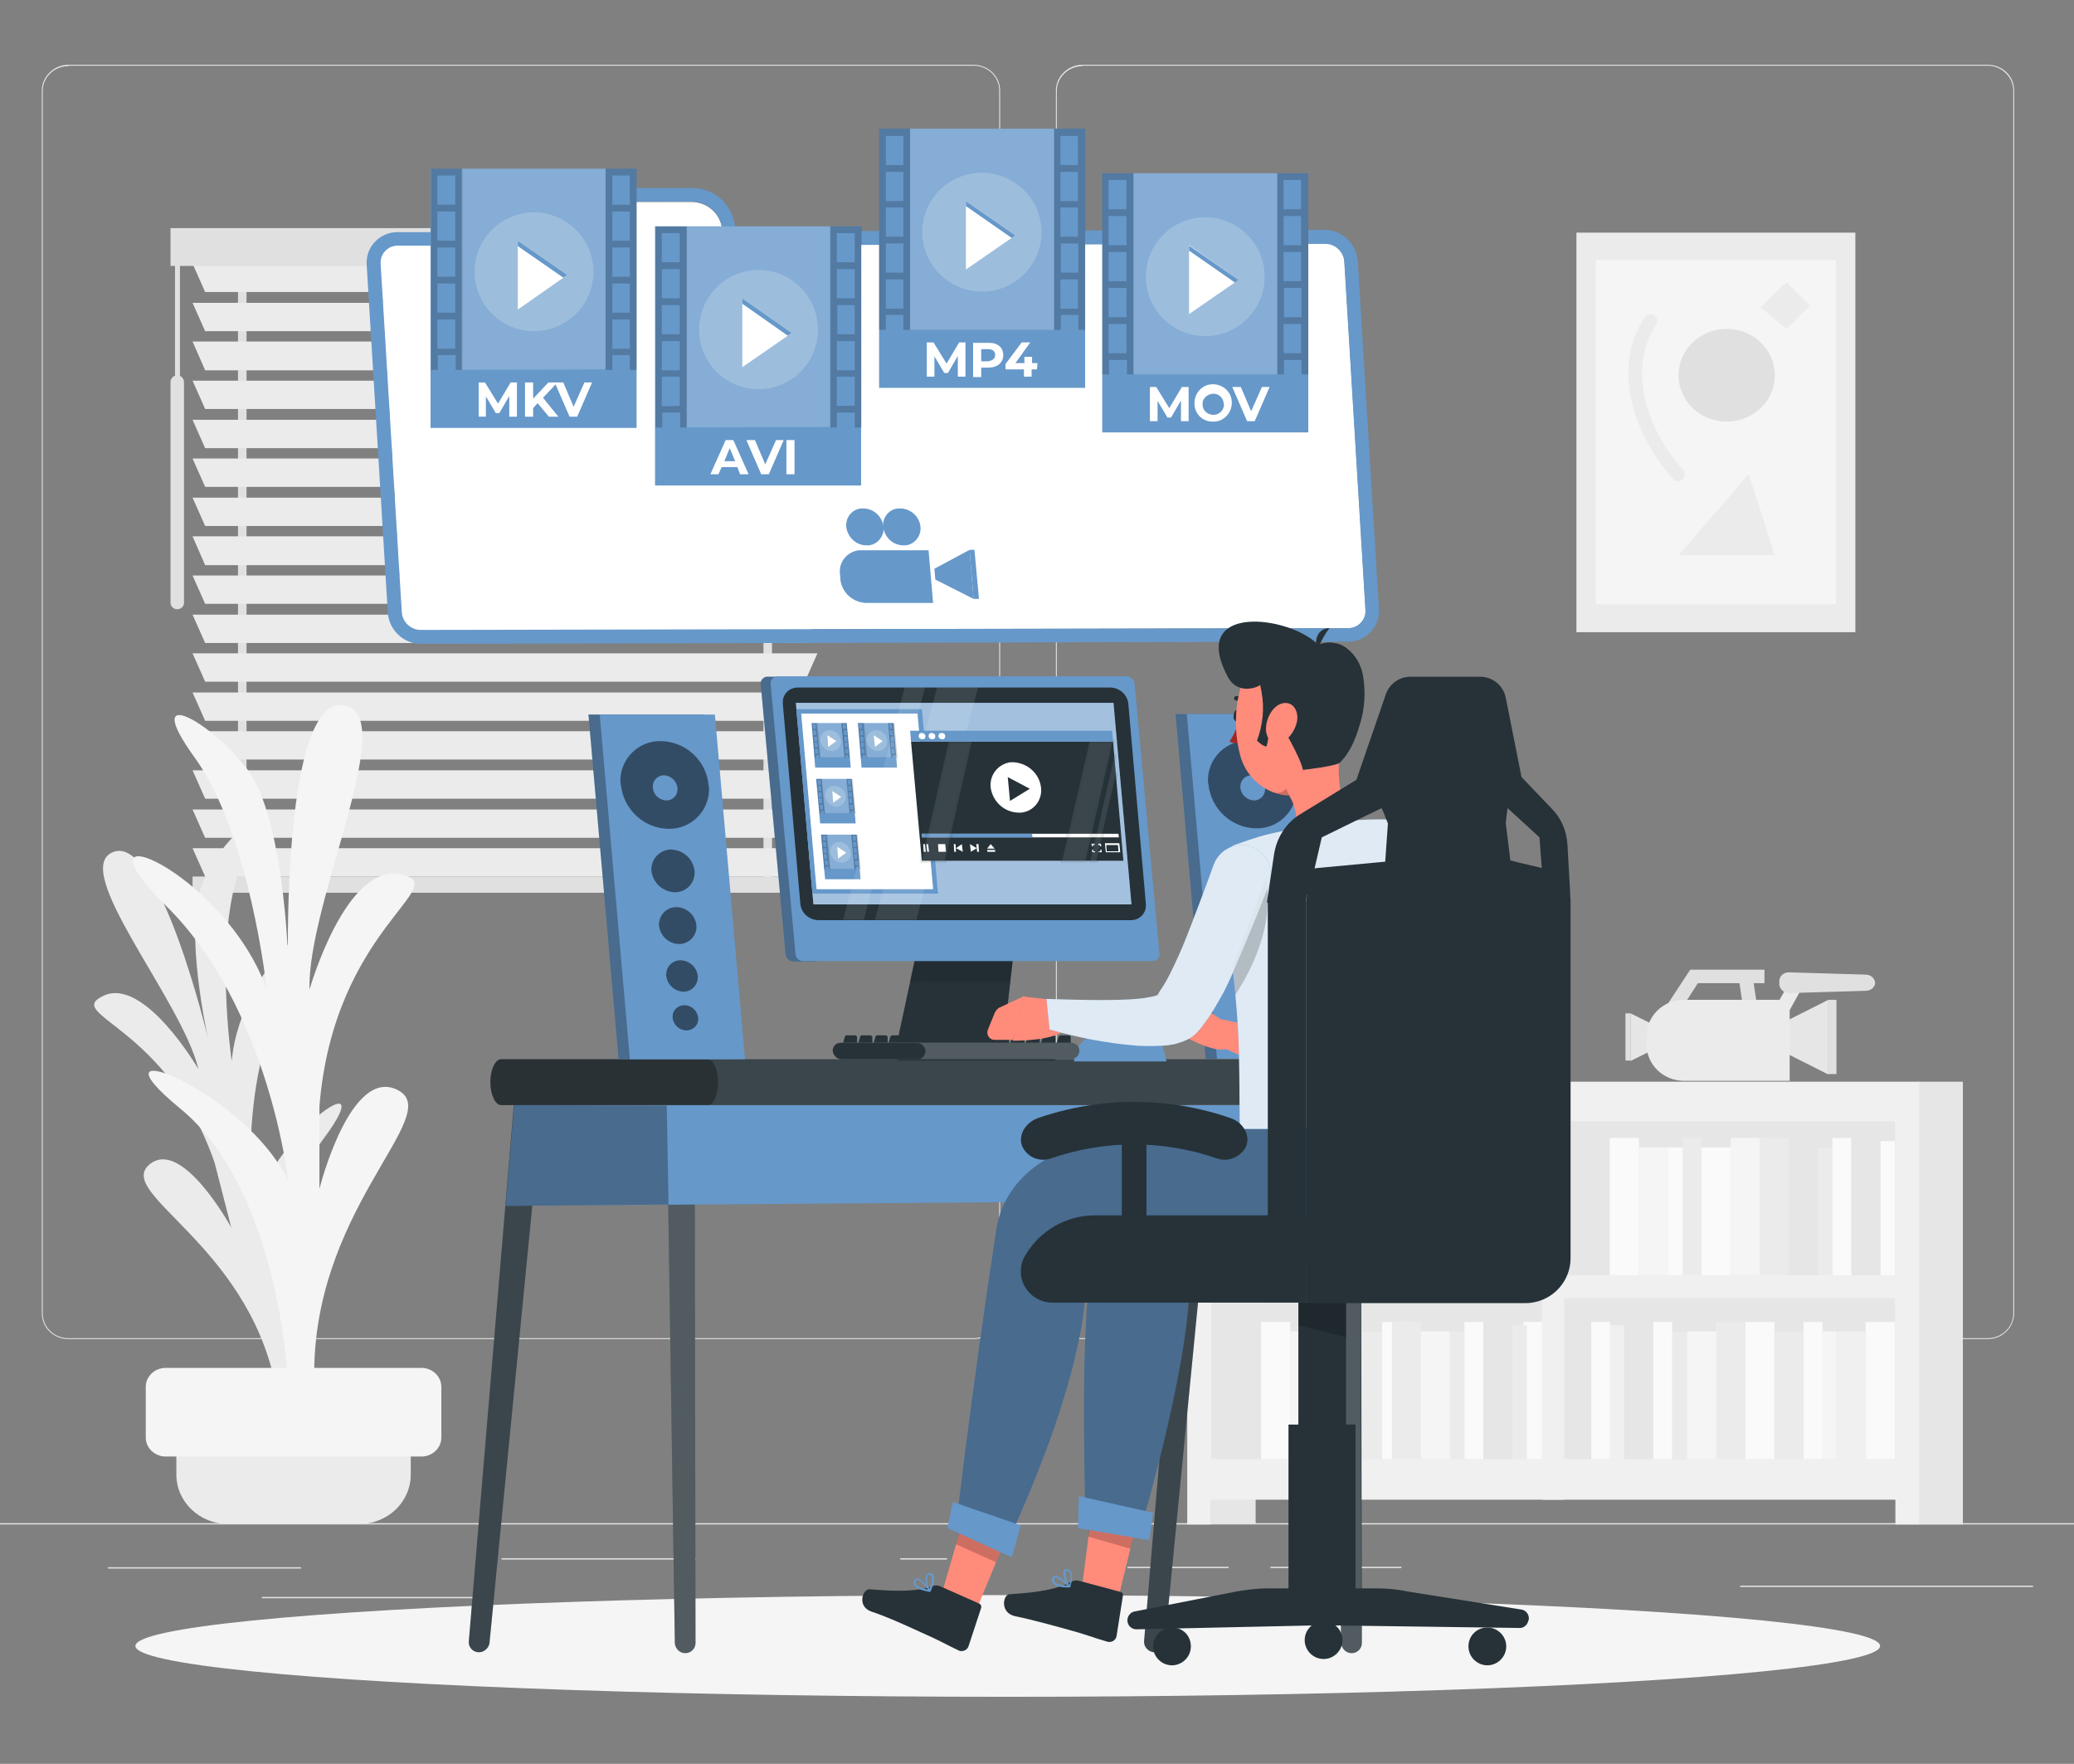 <?xml version="1.0" encoding="utf-8"?>
<!-- Generator: Adobe Illustrator 24.1.3, SVG Export Plug-In . SVG Version: 6.00 Build 0)  -->
<svg version="1.1" id="Слой_1" xmlns="http://www.w3.org/2000/svg" xmlns:xlink="http://www.w3.org/1999/xlink" x="0px" y="0px"
	 viewBox="0 0 461 392" style="enable-background:new 0 0 461 392;" xml:space="preserve">
<rect x="0" y="0" width="461" height="392" fill="#808080" stroke="none"/>
<style type="text/css">
	.st0{fill:#E0E0E0;}
	.st1{fill:#F5F5F5;}
	.st2{fill:#E6E6E6;}
	.st3{fill:#EBEBEB;}
	.st4{fill:#FAFAFA;}
	.st5{fill:#F0F0F0;}
	.st6{fill:#263238;}
	.st7{opacity:0.1;fill:#FFFFFF;enable-background:new    ;}
	.st8{opacity:0.2;fill:#FFFFFF;enable-background:new    ;}
	.st9{fill:#6698CA;}
	.st10{opacity:0.3;enable-background:new    ;}
	.st11{opacity:0.1;enable-background:new    ;}
	.st12{opacity:0.4;fill:#FFFFFF;enable-background:new    ;}
	.st13{fill:#FFFFFF;}
	.st14{opacity:0.2;}
	.st15{opacity:0.1;fill:#FFFFFF;stroke:#263238;stroke-linecap:round;stroke-linejoin:round;enable-background:new    ;}
	.st16{opacity:0.5;enable-background:new    ;}
	.st17{fill:#A02724;}
	.st18{fill:#FF8B7B;}
	.st19{fill:none;stroke:#263238;stroke-linecap:round;stroke-linejoin:round;}
	.st20{opacity:0.2;enable-background:new    ;}
	.st21{opacity:0.3;}
	.st22{opacity:0.8;fill:#FFFFFF;enable-background:new    ;}
	.st23{opacity:0.4;fill:#263238;enable-background:new    ;}
</style>
<rect x="24" y="348.3" class="st0" width="42.9" height="0.3"/>
<rect x="111.5" y="346.3" class="st0" width="43.1" height="0.3"/>
<rect x="200.1" y="346.3" class="st0" width="10.4" height="0.3"/>
<rect x="58.2" y="354.9" class="st0" width="48.2" height="0.3"/>
<rect x="250.6" y="348.2" class="st0" width="22.5" height="0.3"/>
<rect x="282.4" y="348.2" class="st0" width="29.1" height="0.3"/>
<rect x="386.8" y="352.4" class="st0" width="65.1" height="0.3"/>
<rect y="338.5" class="st0" width="461" height="0.3"/>
<g id="freepik--Shadows--inject-2">
	<g id="freepik--Shadow--inject-214--inject-2">
		<ellipse id="freepik--path--inject-214--inject-2" class="st1" cx="224" cy="365.8" rx="193.9" ry="11.3"/>
	</g>
</g>
<g>
	<path class="st2" d="M216.4,297.6H15.2c-3.3,0-5.9-2.6-5.9-5.7V20.1c0-3.1,2.7-5.7,5.9-5.7h201.2c3.3,0,5.9,2.6,5.9,5.7l0,0v271.7
		C222.4,295,219.7,297.6,216.4,297.6z M15.2,14.7c-3.1,0-5.7,2.4-5.7,5.5v271.7c0,3,2.5,5.5,5.7,5.5h201.2c3.1,0,5.7-2.5,5.7-5.5
		V20.1c0-3-2.5-5.5-5.7-5.5H15.2z"/>
	<path class="st2" d="M441.8,297.6H240.6c-3.3,0-5.9-2.6-5.9-5.7V20.1c0-3.1,2.7-5.7,5.9-5.7h201.2c3.3,0,5.9,2.5,5.9,5.7v271.7
		C447.7,295,445.1,297.6,441.8,297.6z M240.6,14.7c-3.1,0-5.7,2.5-5.7,5.5v271.7c0,3,2.5,5.5,5.7,5.5h201.2c3.1,0,5.7-2.4,5.7-5.5
		V20.1c0-3-2.6-5.5-5.7-5.5H240.6z"/>
	<rect x="52.9" y="56.1" class="st0" width="1.9" height="140.5"/>
	<rect x="169.7" y="56.1" class="st0" width="1.9" height="140.5"/>
	<polygon class="st3" points="178.9,64.9 45.6,64.9 42.8,58.6 181.7,58.6 	"/>
	<polygon class="st3" points="178.9,73.6 45.6,73.6 42.8,67.3 181.7,67.3 	"/>
	<polygon class="st3" points="178.9,82.3 45.6,82.3 42.8,75.9 181.7,75.9 	"/>
	<polygon class="st3" points="178.9,90.9 45.6,90.9 42.8,84.6 181.7,84.6 	"/>
	<polygon class="st3" points="178.9,99.6 45.6,99.6 42.8,93.3 181.7,93.3 	"/>
	<polygon class="st3" points="178.9,108.2 45.6,108.2 42.8,101.9 181.7,101.9 	"/>
	<polygon class="st3" points="178.9,116.9 45.6,116.9 42.8,110.6 181.7,110.6 	"/>
	<polygon class="st3" points="178.9,125.6 45.6,125.6 42.8,119.2 181.7,119.2 	"/>
	<polygon class="st3" points="178.9,134.2 45.6,134.2 42.8,127.9 181.7,127.9 	"/>
	<polygon class="st3" points="178.9,142.9 45.6,142.9 42.8,136.6 181.7,136.6 	"/>
	<polygon class="st3" points="178.9,151.5 45.6,151.5 42.8,145.2 181.7,145.2 	"/>
	<polygon class="st3" points="178.9,160.2 45.6,160.2 42.8,153.9 181.7,153.9 	"/>
	<polygon class="st3" points="178.9,168.8 45.6,168.8 42.8,162.5 181.7,162.5 	"/>
	<polygon class="st3" points="178.9,177.5 45.6,177.5 42.8,171.2 181.7,171.2 	"/>
	<polygon class="st3" points="178.9,186.2 45.6,186.2 42.8,179.9 181.7,179.9 	"/>
	<polygon class="st3" points="178.9,194.8 45.6,194.8 42.8,188.5 181.7,188.5 	"/>
	<rect x="42.8" y="194.8" class="st0" width="139" height="3.6"/>
	<rect x="37.9" y="50.7" class="st0" width="148.6" height="8.4"/>
	<path class="st0" d="M39.4,135.4L39.4,135.4c-0.8,0-1.5-0.6-1.5-1.5V84.9c0-0.8,0.7-1.5,1.5-1.5l0,0c0.8,0,1.5,0.7,1.5,1.5v49.1
		C40.9,134.7,40.3,135.4,39.4,135.4z"/>
	<rect x="38.9" y="57.5" class="st0" width="1.1" height="29.1"/>
	<rect x="345.3" y="246.5" class="st2" width="79" height="81.7"/>
	<rect x="426.4" y="240.4" class="st2" width="9.9" height="98.4"/>
	<rect x="357.8" y="252.9" class="st4" width="6.5" height="30.5"/>
	<rect x="384.7" y="252.9" class="st1" width="6.5" height="30.5"/>
	<rect x="364.3" y="255" class="st1" width="6.5" height="28.4"/>
	<rect x="378.2" y="255" class="st4" width="6.5" height="28.4"/>
	<rect x="374" y="252.9" class="st3" width="4.2" height="30.5"/>
	<rect x="370.8" y="255" class="st4" width="3.2" height="28.4"/>
	<rect x="391.1" y="252.9" class="st3" width="6.5" height="30.5"/>
	<rect x="397.6" y="255" class="st2" width="6.5" height="28.4"/>
	<rect x="411.5" y="255" class="st2" width="6.5" height="28.4"/>
	<rect x="407.3" y="252.9" class="st4" width="4.2" height="30.5"/>
	<rect x="404.1" y="255" class="st3" width="3.2" height="28.4"/>
	<rect x="418" y="253.6" class="st4" width="3.2" height="29.8"/>
	<rect x="414.7" y="293.8" class="st4" width="6.5" height="30.5"/>
	<rect x="387.9" y="293.8" class="st4" width="6.5" height="30.5"/>
	<rect x="408.3" y="295.9" class="st5" width="6.5" height="28.4"/>
	<rect x="394.4" y="295.9" class="st3" width="6.5" height="28.4"/>
	<rect x="400.9" y="293.8" class="st4" width="4.2" height="30.5"/>
	<rect x="405" y="295.9" class="st1" width="3.2" height="28.4"/>
	<rect x="381.4" y="293.8" class="st3" width="6.5" height="30.5"/>
	<rect x="375" y="295.9" class="st1" width="6.5" height="28.4"/>
	<rect x="361.1" y="295.9" class="st2" width="6.5" height="28.4"/>
	<rect x="367.5" y="293.8" class="st4" width="4.2" height="30.5"/>
	<rect x="353.7" y="293.8" class="st4" width="4.2" height="30.5"/>
	<rect x="371.7" y="295.9" class="st3" width="3.2" height="28.4"/>
	<rect x="357.8" y="294.5" class="st5" width="3.2" height="29.8"/>
	<path class="st5" d="M423.9,240.4h-81.1v92.9h78.5v5.5h5.3v-98.4H423.9z M421.2,324.3h-73.5v-35.8h73.5V324.3z M421.2,283.4h-73.5
		v-34.2h73.5V283.4z"/>
	<rect x="266.1" y="246.5" class="st2" width="79" height="81.7"/>
	<rect x="269.2" y="332.2" class="st2" width="9.9" height="6.5"/>
	<rect x="336" y="252.9" class="st4" width="6.5" height="30.5"/>
	<rect x="309.2" y="252.9" class="st1" width="6.5" height="30.5"/>
	<rect x="329.5" y="255" class="st1" width="6.5" height="28.4"/>
	<rect x="315.6" y="255" class="st4" width="6.5" height="28.4"/>
	<rect x="322.1" y="252.9" class="st3" width="4.2" height="30.5"/>
	<rect x="326.3" y="255" class="st4" width="3.2" height="28.4"/>
	<rect x="307" y="252.9" class="st3" width="6.5" height="30.5"/>
	<rect x="300.5" y="255" class="st2" width="6.5" height="28.4"/>
	<rect x="286.6" y="255" class="st2" width="6.5" height="28.4"/>
	<rect x="293.1" y="252.9" class="st4" width="4.2" height="30.5"/>
	<rect x="297.2" y="255" class="st3" width="3.2" height="28.4"/>
	<rect x="283.4" y="253.6" class="st1" width="3.2" height="29.8"/>
	<rect x="280.3" y="293.8" class="st4" width="6.5" height="30.5"/>
	<rect x="307.2" y="293.8" class="st4" width="6.5" height="30.5"/>
	<rect x="286.8" y="295.9" class="st1" width="6.5" height="28.4"/>
	<rect x="300.7" y="295.9" class="st3" width="6.5" height="28.4"/>
	<rect x="296.5" y="293.8" class="st4" width="4.2" height="30.5"/>
	<rect x="293.3" y="295.9" class="st1" width="3.2" height="28.4"/>
	<rect x="309.4" y="293.8" class="st3" width="6.5" height="30.5"/>
	<rect x="315.8" y="295.9" class="st1" width="6.5" height="28.4"/>
	<rect x="329.7" y="295.9" class="st2" width="6.5" height="28.4"/>
	<rect x="325.5" y="293.8" class="st4" width="4.2" height="30.5"/>
	<rect x="338.6" y="293.8" class="st4" width="4.2" height="30.5"/>
	<rect x="322.3" y="295.9" class="st3" width="3.2" height="28.4"/>
	<rect x="336.2" y="294.5" class="st3" width="3.2" height="29.8"/>
	<path class="st5" d="M263.9,240.4v98.4h5.3v-5.5h78.4v-92.9H263.9z M269.2,288.5h73.5v35.8h-73.5L269.2,288.5z M269.2,249.3h73.5
		v34.2h-73.5L269.2,249.3z"/>
	<path class="st3" d="M65.6,306.2c0,0-7.6-34.4,6.3-53.1s-12.5-0.2-15.5,17.2c0,0-4.5-31.2,8.9-53.2s-11.7-4-13.8,18.7
		c0,0-4.1-27.9,2.1-43.5s-4.6-5.6-8.7,4.2s1.3,34.1,1.3,34.1s-10.7-44.9-20.9-41.3s15.2,33,18.8,48.3c0,0-12-20.6-21.1-16.3
		c-9.1,4.3,14.1,6.4,24.7,37.1l3.7,14.4c0,0-11.1-20.3-18.3-13.9c-7.2,6.4,21.4,17.5,28,48.3L65.6,306.2z"/>
	<path class="st3" d="M39.2,316.7h52.1l0,0v11c0,6.1-5.1,11-11.5,11H50.7c-6.3,0-11.5-4.9-11.5-11V316.7L39.2,316.7z"/>
	<path class="st1" d="M36.8,304h56.9c2.4,0,4.4,1.9,4.4,4.2v11.3c0,2.3-2,4.2-4.4,4.2H36.8c-2.4,0-4.4-1.9-4.4-4.2v-11.3
		C32.4,305.9,34.4,304,36.8,304z"/>
	<path class="st1" d="M64.1,308.2c0,0-1.6-43.4-24-61.8s14.9-3.8,24,16.2c0,0-4.3-38.7-27.1-61.2s12.8-8,22.3,18.5
		c0,0-3.7-34.5-16-51.5s3.7-8,11.7,2.6c8,10.6,9,41.2,9,41.2s-1-56.9,12.2-55.5s-8,43.9-7.4,63.2c0,0,8-28.1,20.2-25.6
		S74.2,206,71,245.9v18.3c0,0,6.9-27.5,17.5-21.9s-20.2,27-18.6,65.9H64.1z"/>
	<rect x="350.4" y="51.7" class="st3" width="62" height="88.8"/>
	<rect x="354.7" y="57.8" class="st1" width="53.4" height="76.5"/>
	<ellipse class="st0" cx="383.8" cy="83.4" rx="10.7" ry="10.3"/>
	<polygon class="st3" points="373.1,123.4 388.7,105.4 394.5,123.4 	"/>
	<path class="st3" d="M365.5,70.6c-7.5,11.7-2.1,26.3,6.4,35.9c1.3,1.5,3.5-0.7,2.2-2.1c-7.6-8.5-12.7-21.7-6-32.3
		C369.2,70.4,366.6,68.9,365.5,70.6z"/>
	<polygon class="st3" points="397.1,62.7 391.3,68.3 397.1,73.1 402.3,67.9 	"/>
	<polygon class="st0" points="396.3,226 368.8,226 375.7,215.5 392.2,215.5 392.2,218.5 377.4,218.5 374.5,223 396.3,223 	"/>
	<polygon class="st0" points="386.4,216.9 389.5,216.5 390.4,222.5 387.3,222.9 	"/>
	<polygon class="st3" points="394.6,223.9 398.2,217.5 400.9,218.9 397.3,225.4 	"/>
	<path class="st0" d="M414.7,220.2l-16.9,0.5c-1.1,0.1-2.1-0.7-2.3-1.8v-1c0.1-1.1,1.1-1.9,2.3-1.8l16.9,0.5c1.1,0,2,0.8,2.1,1.8
		l0,0C416.8,219.4,415.8,220.2,414.7,220.2z"/>
	<polygon class="st2" points="362.4,235.8 370.7,231.7 370.7,229.3 362.4,225.2 	"/>
	<rect x="361.3" y="225.2" class="st0" width="1.1" height="10.5"/>
	<polygon class="st2" points="406.4,238.8 393.5,232.3 393.5,228.7 406.4,222.2 	"/>
	<rect x="406.4" y="222.2" class="st0" width="1.8" height="16.5"/>
	<path class="st3" d="M397.8,240.2h-23.5c-4.6,0-8.3-3.6-8.3-8v-2c0-4.4,3.7-8,8.3-8h23.5L397.8,240.2z"/>
	<g id="freepik--Desk--inject-2">
		<path class="st6" d="M270.5,246.4h-6.2l-10,118.3c-0.1,1.2,0.8,2.3,2.1,2.5c0.1,0,0.1,0,0.2,0l0,0c1.1,0,2.1-0.9,2.3-2
			L270.5,246.4z"/>
		<path class="st7" d="M270.5,246.4h-6.2l-10,118.3c-0.1,1.2,0.8,2.3,2.1,2.5c0.1,0,0.1,0,0.2,0l0,0c1.1,0,2.1-0.9,2.3-2
			L270.5,246.4z"/>
		<path class="st6" d="M120.5,245.6h-6.3l-10,119.2c-0.1,1.2,0.8,2.3,2.1,2.4c0.1,0,0.1,0,0.2,0l0,0c1.1,0,2.1-0.9,2.3-2
			L120.5,245.6z"/>
		<path class="st7" d="M120.5,245.6h-6.3l-10,119.2c-0.1,1.2,0.8,2.3,2.1,2.4c0.1,0,0.1,0,0.2,0l0,0c1.1,0,2.1-0.9,2.3-2
			L120.5,245.6z"/>
		<path class="st6" d="M148.2,245.6h6.2l0.2,119.5c0,1.3-1,2.3-2.3,2.3l0,0c-1.2,0-2.2-1-2.3-2.2L148.2,245.6z"/>
		<path class="st8" d="M148.2,245.6h6.2l0.2,119.5c0,1.3-1,2.3-2.3,2.3l0,0c-1.2,0-2.2-1-2.3-2.2L148.2,245.6z"/>
		<path class="st6" d="M296.2,245.6h6.3l0.2,119.5c0,1.3-1,2.3-2.3,2.3l0,0c-1.2,0-2.2-1-2.3-2.2L296.2,245.6z"/>
		<path class="st8" d="M302.4,245.6l0.2,119.5c0,1.3-1,2.3-2.3,2.3l0,0c-1.2,0-2.2-1-2.3-2.2l-1.9-119.6H302.4z"/>
		<polygon class="st9" points="112.4,268 302.3,266.6 302.3,245.6 114.3,245.6 		"/>
		<polygon class="st10" points="148.2,245.7 148.6,267.7 112.4,268 114.3,245.6 		"/>
		<path class="st6" d="M309.6,240.5L309.6,240.5c0-2.8-1.1-5.1-2.4-5.1H111.4c-1.3,0-2.4,2.3-2.4,5.1l0,0c0,2.8,1.1,5.1,2.4,5.1
			h195.8C308.6,245.7,309.6,243.4,309.6,240.5z"/>
		<path class="st7" d="M309.6,240.5L309.6,240.5c0-2.8-1.1-5.1-2.4-5.1H111.4c-1.3,0-2.4,2.3-2.4,5.1l0,0c0,2.8,1.1,5.1,2.4,5.1
			h195.8C308.6,245.7,309.6,243.4,309.6,240.5z"/>
		<path class="st10" d="M159.6,240.5L159.6,240.5c0-2.8-1-5.1-2.4-5.1h-45.8c-1.3,0-2.4,2.3-2.4,5.1l0,0c0,2.8,1.1,5.1,2.4,5.1h45.8
			C158.6,245.7,159.6,243.4,159.6,240.5z"/>
	</g>
	<g id="freepik--Device--inject-2">
		<path class="st9" d="M259.3,235.9h-20.6l0.5-2.2c2.2-5.9,13.4-5.9,13.4-5.9c2.8,0.2,5.5,2.8,6.3,6.4L259.3,235.9z"/>
		<path class="st6" d="M202.2,232.6h20.7l2.5-21.6h-18.8L202.2,232.6z"/>
		<path class="st6" d="M198.6,235.4h1v0.3h35v-3h-32.3l4.4-21.6h18.8l1-9.2c-0.1-1.3-1.1-2.2-2.3-2.2h-16c-1.3,0-2.3,1-2.4,2.2
			L198.6,235.4z"/>
		<polygon class="st6" points="202.2,232.6 222.9,232.6 225.1,212.7 225.3,211 206.6,211 		"/>
		<polygon class="st11" points="224.5,218.2 225.3,211 203.7,211 202.2,218.2 		"/>
		<path class="st6" d="M235,233.3h2.5c0.2,0,0.4-0.2,0.5-0.4c0,0,0,0,0,0v-2.4c0-0.2-0.2-0.4-0.4-0.4c0,0,0,0,0,0h-1.8
			c-0.2,0-0.4,0.1-0.5,0.3l-0.7,2.4c-0.1,0.2,0.1,0.5,0.3,0.5C234.9,233.3,235,233.3,235,233.3z"/>
		<path class="st6" d="M231.6,233.3h2.5c0.2,0,0.4-0.2,0.5-0.4v-2.4c0-0.2-0.2-0.4-0.5-0.4h-1.8c-0.2,0-0.4,0.1-0.5,0.3l-0.7,2.4
			c-0.1,0.2,0.1,0.5,0.3,0.5C231.5,233.3,231.6,233.3,231.6,233.3z"/>
		<path class="st6" d="M228.2,233.3h2.4c0.2,0,0.5-0.2,0.5-0.4v-2.4c0-0.2-0.2-0.4-0.5-0.4c0,0,0,0,0,0h-1.8c-0.2,0-0.4,0.1-0.4,0.3
			l-0.7,2.4c-0.1,0.2,0.1,0.5,0.3,0.5C228.1,233.3,228.2,233.3,228.2,233.3z"/>
		<path class="st6" d="M224.8,233.3h2.4c0.2,0,0.5-0.2,0.5-0.4v-2.4c0-0.2-0.2-0.4-0.5-0.4c0,0,0,0,0,0h-1.8c-0.2,0-0.4,0.1-0.4,0.3
			l-0.7,2.4c-0.1,0.2,0.1,0.5,0.3,0.5C224.8,233.3,224.8,233.3,224.8,233.3z"/>
		<path class="st6" d="M221.4,233.3h2.4c0.2,0,0.5-0.2,0.5-0.4v-2.4c0-0.2-0.2-0.4-0.5-0.4c0,0,0,0,0,0h-1.8c-0.2,0-0.4,0.1-0.4,0.3
			l-0.7,2.4c-0.1,0.2,0.1,0.5,0.3,0.5C221.3,233.3,221.4,233.3,221.4,233.3z"/>
		<path class="st6" d="M218.1,233.3h2.4c0.2,0,0.5-0.2,0.5-0.4v-2.4c0-0.2-0.2-0.4-0.5-0.4c0,0,0,0,0,0h-1.8c-0.2,0-0.4,0.1-0.4,0.3
			l-0.7,2.4c-0.1,0.2,0.1,0.5,0.3,0.5C218,233.3,218,233.3,218.1,233.3z"/>
		<path class="st6" d="M214.7,233.3h2.4c0.2,0,0.5-0.2,0.5-0.4v-2.4c0-0.2-0.2-0.4-0.5-0.4c0,0,0,0,0,0h-1.8c-0.2,0-0.4,0.1-0.4,0.3
			l-0.7,2.4c-0.1,0.2,0.1,0.5,0.3,0.5C214.6,233.3,214.6,233.3,214.7,233.3z"/>
		<path class="st6" d="M211.3,233.3h2.4c0.2,0,0.5-0.2,0.5-0.4v-2.4c0-0.2-0.2-0.4-0.5-0.4c0,0,0,0,0,0H212c-0.2,0-0.4,0.1-0.4,0.3
			l-0.7,2.4C210.8,233,211,233.2,211.3,233.3C211.2,233.3,211.3,233.3,211.3,233.3z"/>
		<path class="st6" d="M207.9,233.3h2.4c0.2,0,0.5-0.2,0.5-0.4v-2.4c0-0.2-0.2-0.4-0.5-0.4c0,0,0,0,0,0h-1.8c-0.2,0-0.4,0.1-0.4,0.3
			l-0.7,2.4c-0.1,0.2,0.1,0.5,0.3,0.5C207.8,233.3,207.8,233.3,207.9,233.3z"/>
		<path class="st6" d="M204.5,233.3h2.5c0.2,0,0.5-0.2,0.5-0.4v-2.4c0-0.2-0.2-0.4-0.5-0.4c0,0,0,0,0,0h-1.8c-0.2,0-0.4,0.1-0.5,0.3
			l-0.8,2.4c-0.1,0.2,0.1,0.5,0.3,0.5C204.4,233.3,204.4,233.3,204.5,233.3z"/>
		<path class="st6" d="M201.1,233.3h2.5c0.2,0,0.5-0.2,0.5-0.4v-2.4c0-0.2-0.2-0.4-0.5-0.4c0,0,0,0,0,0h-1.8c-0.2,0-0.4,0.1-0.5,0.3
			l-0.7,2.4c-0.1,0.2,0.1,0.5,0.3,0.5C201,233.3,201.1,233.3,201.1,233.3z"/>
		<path class="st6" d="M197.7,233.3h2.5c0.2,0,0.5-0.2,0.5-0.4v-2.4c0-0.2-0.2-0.4-0.5-0.4c0,0,0,0,0,0h-1.8c-0.2,0-0.4,0.1-0.5,0.3
			l-0.7,2.4c-0.1,0.2,0.1,0.5,0.3,0.5C197.6,233.3,197.7,233.3,197.7,233.3z"/>
		<path class="st6" d="M194.3,233.3h2.5c0.2,0,0.4-0.2,0.5-0.4v-2.4c0-0.2-0.2-0.4-0.5-0.4H195c-0.2,0-0.4,0.1-0.4,0.3l-0.7,2.4
			c-0.1,0.2,0.1,0.5,0.3,0.5C194.2,233.3,194.3,233.3,194.3,233.3z"/>
		<path class="st6" d="M190.9,233.3h2.5c0.2,0,0.4-0.2,0.5-0.4v-2.4c0-0.2-0.2-0.4-0.5-0.4h-1.8c-0.2,0-0.4,0.1-0.4,0.3l-0.7,2.4
			c-0.1,0.2,0.1,0.5,0.3,0.5C190.8,233.3,190.9,233.3,190.9,233.3z"/>
		<path class="st6" d="M187.5,233.3h2.5c0.2,0,0.5-0.2,0.5-0.4v-2.4c0-0.2-0.2-0.4-0.5-0.4c0,0,0,0,0,0h-1.8c-0.2,0-0.4,0.1-0.4,0.3
			l-0.7,2.4c-0.1,0.2,0.1,0.5,0.3,0.5C187.5,233.3,187.5,233.3,187.5,233.3z"/>
		<path class="st6" d="M185.1,233.5c0.1,1,0.9,1.9,2,1.9h50.8c1.1,0,2-0.8,2-1.9c0-0.5-0.2-1-0.6-1.3c-0.4-0.3-0.9-0.5-1.4-0.5
			h-50.8c-0.2,0-0.4,0-0.6,0.1C185.7,231.9,185.1,232.7,185.1,233.5z"/>
		<path class="st8" d="M185.1,233.5c0.1,1,0.9,1.9,2,1.9h50.8c1.1,0,2-0.8,2-1.9c0-0.5-0.2-1-0.6-1.3c-0.4-0.3-0.9-0.5-1.4-0.5
			h-50.8c-0.2,0-0.4,0-0.6,0.1C185.7,231.9,185.1,232.7,185.1,233.5z"/>
		<path class="st6" d="M185.1,233.5c0.1,1,0.9,1.9,2,1.9h17.2c0.8-0.2,1.4-0.9,1.4-1.8c0-0.1,0-0.2,0-0.3c-0.1-0.4-0.3-0.7-0.6-1
			c-0.1-0.1-0.3-0.2-0.4-0.3l-0.2-0.1c-0.3-0.1-0.5-0.1-0.8-0.1h-17.1C185.7,231.9,185.1,232.7,185.1,233.5z"/>
		<path class="st9" d="M170.5,150.4h5.2l5.8,63.3h-5.2c-0.9-0.1-1.7-0.8-1.7-1.8l-5.5-59.7c-0.2-0.8,0.4-1.6,1.2-1.8
			C170.3,150.4,170.4,150.4,170.5,150.4z"/>
		<path class="st10" d="M170.5,150.4h5.2l5.8,63.3h-5.2c-0.9-0.1-1.7-0.8-1.7-1.8l-5.5-59.7c-0.2-0.8,0.4-1.6,1.2-1.8
			C170.3,150.4,170.4,150.4,170.5,150.4z"/>
		<path class="st9" d="M178.5,213.6h77.8c0.8-0.1,1.5-0.8,1.4-1.6c0-0.1,0-0.1,0-0.2l-5.5-59.7c0-0.9-0.8-1.7-1.7-1.8h-77.8
			c-0.8,0.1-1.5,0.8-1.4,1.6c0,0.1,0,0.1,0,0.2l5.5,59.7C176.8,212.8,177.5,213.6,178.5,213.6z"/>
		<polygon class="st9" points="180.8,201 251.5,201 247.5,156.2 176.9,156.2 		"/>
		<path class="st6" d="M181.8,204.5h69.6c1.8,0,3.3-1.4,3.3-3.2c0-0.1,0-0.3,0-0.4l-3.9-44.5c-0.2-2-1.9-3.5-3.9-3.6h-69.6
			c-1.8,0-3.3,1.4-3.3,3.2c0,0.1,0,0.3,0,0.4l3.9,44.5C178.1,202.9,179.8,204.4,181.8,204.5z"/>
		<polygon class="st9" points="180.8,201 251.5,201 247.5,156.2 176.9,156.2 		"/>
		<polygon class="st12" points="180.8,201 251.5,201 247.5,156.2 176.9,156.2 		"/>
		<path class="st9" d="M204,158.6l3.4,39h-25.9l-3.4-39H204 M204.9,157.6H177l0.1,1.1l3.4,39l0.1,0.9h27.9l-0.1-1.1l-3.4-39
			L204.9,157.6L204.9,157.6z"/>
		<polygon class="st13" points="207.4,197.6 181.5,197.6 178.1,158.6 203.9,158.6 		"/>
		<polygon class="st9" points="189.1,170.6 181.2,170.6 180.4,160.7 188.2,160.7 		"/>
		<g class="st14">
			<path d="M181.3,160.7h-0.9l0.7,7.7h0.3v-0.6h0.7v0.6h0.3l-0.7-7.7H181.3z M181,164.8l-0.1-1.1h0.7l0.1,1.1H181z M181.7,165
				l0.1,1.1h-0.7L181,165L181.7,165z M180.8,163.4l-0.1-1.1h0.7l0.1,1.1H180.8z M180.7,162l-0.1-1.1h0.7l0.1,1.1H180.7z
				 M181.2,167.5l-0.1-1.1h0.7l0.1,1.1H181.2z"/>
		</g>
		<g class="st14">
			<path d="M188,160.7h-1l0.7,7.7h0.3l-0.1-0.6h0.7v0.6h0.3l-0.7-7.7H188z M187.7,164.8l-0.1-1.1h0.7l0.1,1.1H187.7z M188.4,165
				l0.1,1.1h-0.7l-0.1-1.1H188.4z M187.6,163.4l-0.1-1.1h0.7l0.1,1.1H187.6z M187.4,162l-0.1-1.1h0.7l0.1,1.1H187.4z M187.9,167.5
				l-0.1-1.1h0.7l0.1,1.1H187.9z"/>
		</g>
		<polygon class="st8" points="187.7,168.3 182.2,168.3 181.5,160.7 187,160.7 		"/>
		<path class="st8" d="M186.9,164.6c0.2,1.1-0.6,2.1-1.7,2.3c-0.1,0-0.2,0-0.4,0c-1.3,0-2.3-1-2.5-2.3c-0.1-1.1,0.7-2.1,1.8-2.3
			c0.1,0,0.2,0,0.3,0C185.7,162.3,186.8,163.3,186.9,164.6z"/>
		<polygon class="st13" points="183.9,163.4 185.9,164.7 184.1,166 		"/>
		<polygon class="st9" points="190.2,183 182.3,183 181.4,173.1 189.3,173.1 		"/>
		<g class="st14">
			<path d="M182.4,173.1h-0.9l0.7,7.7h0.3l-0.1-0.6h0.7v0.6h0.3l-0.7-7.7H182.4z M182,177.2l-0.1-1.1h0.7l0.1,1.1H182z M182.7,177.4
				l0.1,1.1h-0.7l-0.1-1.1H182.7z M181.9,175.8l-0.1-1.1h0.7l0.1,1.1H181.9z M181.8,174.4l-0.1-1.1h0.7l0.1,1.1H181.8z M182.3,179.9
				l-0.1-1.1h0.7l0.1,1.1H182.3z"/>
		</g>
		<g class="st14">
			<path d="M189.1,173.1h-0.9l0.7,7.7h0.2v-0.6h0.7l0.1,0.6h0.3l-0.7-7.7H189.1z M188.7,177.2l-0.1-1.1h0.7l0.1,1.1H188.7z
				 M189.4,177.4l0.1,1.1h-0.7l-0.1-1.1H189.4z M188.6,175.8l-0.1-1.1h0.7l0.1,1.1H188.6z M188.5,174.4l-0.1-1.1h0.7l0.1,1.1H188.5z
				 M189,179.9l-0.1-1.1h0.7l0.1,1.1H189z"/>
		</g>
		<polygon class="st8" points="188.8,180.7 183.3,180.7 182.6,173.1 188.1,173.1 		"/>
		<path class="st8" d="M188,177c0.1,1.1-0.7,2.1-1.8,2.3c-0.1,0-0.2,0-0.3,0c-1.3,0-2.3-1-2.5-2.3c-0.2-1.1,0.6-2.1,1.7-2.3
			c0.1,0,0.2,0,0.4,0C186.8,174.7,187.9,175.7,188,177z"/>
		<polygon class="st13" points="185,175.8 187,177.1 185.2,178.4 		"/>
		<polygon class="st9" points="199.4,170.6 191.5,170.6 190.7,160.7 198.6,160.7 		"/>
		<g class="st14">
			<path d="M191.6,160.7h-0.9l0.7,7.7h0.3v-0.6h0.7l0.1,0.6h0.3l-0.7-7.7H191.6z M191.3,164.8l-0.1-1.1h0.7l0.1,1.1H191.3z M192,165
				l0.1,1.1h-0.7l-0.1-1.1H192z M191.2,163.4l-0.1-1.1h0.7l0.1,1.1H191.2z M191,162l-0.1-1.1h0.7l0.1,1.1H191z M191.5,167.5
				l-0.1-1.1h0.7l0.1,1.1H191.5z"/>
		</g>
		<g class="st14">
			<path d="M198.3,160.7h-0.9l0.7,7.7h0.3v-0.6h0.7l0.1,0.6h0.3l-0.7-7.7H198.3z M198,164.8l-0.1-1.1h0.7l0.1,1.1H198z M198.7,165
				l0.1,1.1h-0.7L198,165H198.7z M197.8,163.4l-0.1-1.1h0.7l0.1,1.1H197.8z M197.7,162l-0.1-1.1h0.7l0.1,1.1H197.7z M198.2,167.5
				l-0.1-1.1h0.7l0.1,1.1H198.2z"/>
		</g>
		<polygon class="st8" points="198,168.3 192.5,168.3 191.9,160.7 197.4,160.7 		"/>
		<path class="st8" d="M197.2,164.6c0.2,1.1-0.6,2.1-1.7,2.3c-0.1,0-0.2,0-0.4,0c-1.3,0-2.3-1-2.5-2.3c-0.1-1.1,0.7-2.1,1.8-2.3
			c0.1,0,0.2,0,0.3,0C196,162.3,197.1,163.3,197.2,164.6z"/>
		<polygon class="st13" points="194.2,163.4 196.2,164.7 194.5,166 		"/>
		<polygon class="st9" points="191.3,195.4 183.4,195.4 182.5,185.5 190.4,185.5 		"/>
		<g class="st14">
			<path d="M183.4,185.5h-0.9l0.7,7.7h0.3v-0.6h0.7l0.1,0.6h0.3l-0.7-7.7H183.4z M183.1,189.6l-0.1-1.1h0.7l0.1,1.1H183.1z
				 M183.8,189.8l0.1,1.1h-0.7l-0.1-1.1H183.8z M183,188.2l-0.1-1.1h0.7l0.1,1.1H183z M182.9,186.8l-0.1-1.1h0.7l0.1,1.1
				L182.9,186.8z M183.4,192.3l-0.1-1.1h0.7l0.1,1.1H183.4z"/>
		</g>
		<g class="st14">
			<path d="M190.1,185.5h-0.9l0.7,7.7h0.3v-0.6h0.7l0.1,0.6h0.3l-0.7-7.7H190.1z M189.8,189.6l-0.1-1.1h0.7l0.1,1.1H189.8z
				 M190.5,189.8l0.1,1.1h-0.7l-0.1-1.1H190.5z M189.7,188.2l-0.1-1.1h0.7l0.1,1.1H189.7z M189.6,186.8l-0.1-1.1h0.7l0.1,1.1H189.6z
				 M190.1,192.3l-0.1-1.1h0.7l0.1,1.1H190.1z"/>
		</g>
		<polygon class="st8" points="189.9,193.1 184.4,193.1 183.7,185.5 189.2,185.5 		"/>
		<path class="st8" d="M189.1,189.4c0.2,1.1-0.6,2.1-1.7,2.3c-0.1,0-0.3,0-0.4,0c-1.3,0-2.3-1-2.5-2.3c-0.1-1.1,0.7-2.1,1.8-2.3
			c0.1,0,0.2,0,0.3,0C187.9,187.2,188.9,188.2,189.1,189.4z"/>
		<polygon class="st13" points="186.1,188.2 188.1,189.5 186.3,190.8 		"/>
		<polygon class="st7" points="201.1,152.8 187.4,204.4 192,204.4 205.6,152.8 		"/>
		<polygon class="st7" points="208.3,152.8 194.5,204.4 203.7,204.4 217.4,152.8 		"/>
		<polygon class="st6" points="249.7,191.3 204.9,191.3 202.5,164.8 247.4,164.8 		"/>
		<path class="st13" d="M231.4,175.1c0.3,2.7-1.6,5.2-4.4,5.5c-0.2,0-0.5,0-0.7,0c-3.1-0.1-5.7-2.5-6.1-5.6
			c-0.3-2.7,1.6-5.2,4.4-5.6c0.2,0,0.5,0,0.7,0C228.5,169.6,231.1,172,231.4,175.1z"/>
		<polygon class="st6" points="228.9,175.3 224,172.7 224.5,178 		"/>
		<polygon class="st13" points="248.7,186.1 205,186.1 204.9,185.3 248.6,185.3 		"/>
		<polygon class="st9" points="229.5,186.1 205,186.1 204.9,185.3 229.4,185.3 		"/>
		<polygon class="st13" points="205.8,189.3 205.3,189.3 205.2,187.6 205.6,187.6 		"/>
		<polygon class="st13" points="206.5,189.3 206.1,189.3 205.9,187.6 206.3,187.6 		"/>
		<polygon class="st13" points="210.3,189.3 208.6,189.3 208.5,187.6 210.1,187.6 		"/>
		<polygon class="st13" points="212.5,188.5 213.8,187.6 214,189.3 		"/>
		<polygon class="st13" points="212.5,189.3 212.1,189.3 212,187.6 212.4,187.6 		"/>
		<polygon class="st13" points="217.1,188.5 215.6,187.6 215.8,189.3 		"/>
		<polygon class="st13" points="217.2,189.3 217.6,189.3 217.5,187.6 217,187.6 		"/>
		<polygon class="st13" points="220.2,187.6 219.4,188.6 221.1,188.6 		"/>
		<polygon class="st13" points="221.2,189.3 221.2,188.9 219.4,188.9 219.5,189.3 		"/>
		<path class="st13" d="M249,189.4h-3.2l-0.2-2h3.2L249,189.4z M246,189.2h2.6l-0.1-1.4h-2.6L246,189.2z"/>
		<polygon class="st13" points="243.4,189.4 242.8,189.4 242.7,188.9 243,188.8 243,189.2 243.4,189.2 		"/>
		<polygon class="st13" points="244.9,189.4 244.2,189.4 244.2,189.2 244.6,189.2 244.5,188.9 244.8,188.8 		"/>
		<polygon class="st13" points="244.5,188.1 244.5,187.8 244.1,187.8 244.1,187.5 244.7,187.5 244.8,188.1 		"/>
		<polygon class="st13" points="242.7,188.1 242.6,187.5 243.3,187.5 243.3,187.8 242.9,187.8 243,188.1 		"/>
		<polygon class="st15" points="210.9,164.8 216,164.8 210,191.3 204.9,191.3 		"/>
		<polygon class="st15" points="236.1,191.3 242.2,164.8 247.3,164.8 241.3,191.3 		"/>
		<polyline class="st15" points="247.7,168 243.8,185.3 243.5,186.1 243.2,187.6 242.9,189 242.4,191.3 243.7,191.3 244.5,187.6 
			244.9,186.1 245,185.3 248,172.1 		"/>
		<polygon class="st9" points="247.4,164.8 202.5,164.8 202.3,162.4 247.2,162.4 		"/>
		<path class="st13" d="M205.7,163.6c0,0.4-0.2,0.7-0.6,0.7c0,0-0.1,0-0.1,0c-0.4,0-0.8-0.3-0.8-0.7c0-0.4,0.2-0.7,0.6-0.7
			c0,0,0,0,0.1,0C205.3,162.9,205.7,163.2,205.7,163.6z"/>
		<path class="st13" d="M207.9,163.6c0,0.4-0.2,0.7-0.6,0.7c0,0-0.1,0-0.1,0c-0.4,0-0.8-0.3-0.8-0.7c0-0.4,0.2-0.7,0.6-0.7
			c0,0,0.1,0,0.1,0C207.5,162.9,207.9,163.2,207.9,163.6z"/>
		<path class="st13" d="M210.1,163.6c0,0.4-0.2,0.7-0.6,0.7c0,0-0.1,0-0.1,0c-0.4,0-0.8-0.3-0.8-0.7c0-0.4,0.2-0.7,0.6-0.7
			c0,0,0.1,0,0.1,0C209.8,162.9,210.1,163.2,210.1,163.6z"/>
		<polygon class="st9" points="163.1,235.4 137.5,235.4 130.8,158.8 156.4,158.8 		"/>
		<polygon class="st10" points="163.1,235.4 137.5,235.4 130.8,158.8 156.4,158.8 		"/>
		<polygon class="st9" points="165.6,235.4 140,235.4 133.3,158.8 158.9,158.8 		"/>
		<path class="st16" d="M146.9,164.7c-4.9-0.1-8.9,3.8-9,8.6c0,0.4,0,0.8,0.1,1.1c0.6,5.5,5.1,9.7,10.6,9.8c4.9,0.1,8.9-3.8,9-8.6
			c0-0.4,0-0.7-0.1-1.1C157,169,152.4,164.8,146.9,164.7z"/>
		<path class="st9" d="M145.1,175.1c0.2,1.6,1.4,2.7,3,2.8c1.4,0,2.5-1.1,2.5-2.5c0-0.1,0-0.2,0-0.3c-0.2-1.5-1.4-2.7-3-2.8
			c-1.4,0-2.5,1.1-2.5,2.5C145.1,174.9,145.1,175,145.1,175.1z"/>
		<path class="st16" d="M144.8,193.5c0.3,2.7,2.5,4.7,5.2,4.8c2.4,0,4.3-1.8,4.4-4.2c0-0.2,0-0.4,0-0.5c-0.3-2.7-2.5-4.7-5.2-4.8
			l0,0c-2.4,0-4.3,1.9-4.4,4.2C144.7,193.2,144.8,193.3,144.8,193.5z"/>
		<path class="st16" d="M146.5,205.7c0.2,2.3,2.2,4.1,4.5,4.1c2,0,3.7-1.6,3.8-3.6c0-0.2,0-0.3,0-0.5c-0.2-2.3-2.2-4.1-4.5-4.1l0,0
			c-2,0-3.7,1.6-3.8,3.6C146.4,205.4,146.4,205.6,146.5,205.7z"/>
		<path class="st16" d="M148.1,216.9c0.2,1.9,1.8,3.4,3.8,3.5c1.7,0,3.1-1.3,3.2-3.1c0-0.1,0-0.3,0-0.4c-0.2-1.9-1.8-3.4-3.8-3.5
			l0,0c-1.7,0-3.2,1.3-3.2,3.1C148,216.7,148,216.8,148.1,216.9z"/>
		<path class="st16" d="M149.5,226.2c0.2,1.6,1.5,2.8,3.1,2.8c1.4,0,2.6-1.1,2.6-2.5c0-0.1,0-0.2,0-0.3c-0.2-1.6-1.5-2.8-3.1-2.8
			l0,0c-1.4,0-2.6,1.1-2.6,2.5C149.5,226,149.5,226.1,149.5,226.2z"/>
		<polygon class="st9" points="293.7,235.3 268,235.3 261.3,158.7 287,158.7 		"/>
		<polygon class="st10" points="293.7,235.3 268,235.3 261.3,158.7 287,158.7 		"/>
		<polygon class="st9" points="296.2,235.3 270.5,235.3 263.8,158.7 289.5,158.7 		"/>
		<path class="st16" d="M277.5,164.6c-4.9-0.1-8.9,3.8-9,8.6c0,0.4,0,0.8,0.1,1.1c0.6,5.5,5.1,9.7,10.6,9.8c4.9,0.1,8.9-3.8,9-8.6
			c0-0.4,0-0.7-0.1-1.1C287.5,168.9,283,164.7,277.5,164.6z"/>
		<path class="st9" d="M275.7,175.1c0.2,1.5,1.4,2.7,3,2.8c1.4,0,2.5-1.1,2.5-2.5c0-0.1,0-0.2,0-0.3c-0.2-1.5-1.4-2.7-3-2.8
			c-1.4,0-2.5,1.1-2.5,2.5C275.7,174.8,275.7,174.9,275.7,175.1z"/>
		<path class="st16" d="M275.3,193.4c0.3,2.7,2.5,4.7,5.2,4.8c2.4,0,4.3-1.8,4.4-4.2c0-0.2,0-0.4,0-0.5c-0.3-2.7-2.5-4.7-5.2-4.8
			l0,0c-2.4,0-4.3,1.8-4.4,4.2C275.3,193.1,275.3,193.2,275.3,193.4z"/>
		<path class="st16" d="M277,205.6c0.2,2.3,2.2,4.1,4.5,4.1c2,0,3.7-1.6,3.8-3.6c0-0.2,0-0.3,0-0.5c-0.2-2.3-2.2-4.1-4.5-4.1l0,0
			c-2,0-3.7,1.6-3.8,3.6C277,205.3,277,205.5,277,205.6z"/>
		<path class="st16" d="M278.6,216.8c0.2,1.9,1.8,3.4,3.8,3.5c1.7,0,3.1-1.3,3.2-3.1c0-0.1,0-0.3,0-0.4c-0.2-1.9-1.8-3.4-3.8-3.5
			l0,0c-1.7,0-3.2,1.3-3.2,3.1C278.6,216.6,278.6,216.7,278.6,216.8z"/>
		<path class="st16" d="M280,226.1c0.2,1.6,1.5,2.8,3.1,2.8c1.4,0,2.6-1.1,2.6-2.5c0-0.1,0-0.2,0-0.3c-0.2-1.6-1.5-2.8-3.1-2.8l0,0
			c-1.4,0-2.6,1.1-2.6,2.5C280,225.9,280,226,280,226.1z"/>
	</g>
	<g id="freepik--video-files--inject-2">
		<path class="st13" d="M89.3,136l-4.7-77.4c0-0.1,0-0.2,0-0.3c0-2.1,1.7-3.7,3.8-3.7l206.2-0.5c2.2,0,4.1,1.8,4.2,4l4.7,77.4
			c0,0.1,0,0.2,0,0.3c0,2-1.7,3.7-3.7,3.7c0,0,0,0,0,0L93.5,140C91.3,140,89.4,138.2,89.3,136z"/>
		<polygon class="st13" points="165.8,55 109.2,55 109.2,54.6 165.8,54.5 		"/>
		<path class="st13" d="M303.5,135.9c0,2-1.7,3.7-3.8,3.7L93.5,140c-2.2,0-4.1-1.8-4.2-4l-4.7-77.4c0-0.1,0-0.2,0-0.3
			c0-2,1.7-3.7,3.8-3.7h15.9l-0.3-3.7c-0.3-3,1.8-5.7,4.8-6c0.2,0,0.5,0,0.7,0h44.4c3.4,0.1,6.3,2.7,6.6,6.1l0.3,3.6l133.8-0.3
			c2.2,0,4.1,1.8,4.2,4l4.7,77.4C303.5,135.7,303.5,135.7,303.5,135.9z"/>
		<path class="st9" d="M153.9,44.8c3.4,0.1,6.3,2.7,6.6,6.1l0.3,3.6l133.8-0.3c2.2,0,4.1,1.8,4.2,4l4.7,77.4c0,0.1,0,0.2,0,0.3
			c0,2-1.7,3.7-3.7,3.7l0,0L93.5,140c-2.2,0-4.1-1.8-4.2-4l-4.7-77.4c0-0.1,0-0.2,0-0.3c0-2,1.7-3.7,3.7-3.7l0,0h15.8l-0.3-3.7
			c-0.3-3,1.8-5.7,4.8-6c0.2,0,0.5,0,0.7,0L153.9,44.8 M153.9,41.8h-44.5c-4.7-0.1-8.6,3.7-8.6,8.4c0,0.3,0,0.7,0,1v0.4H88.3
			c-3.7,0-6.8,3-6.8,6.7v0.5l4.7,77.4c0.3,3.8,3.4,6.8,7.2,6.9l206.3-0.5c3.7,0,6.8-3,6.8-6.7c0-0.2,0-0.4,0-0.6L301.8,58
			c-0.3-3.8-3.4-6.8-7.2-6.9h-0.1l-131,0.3l-0.1-0.8C163,45.6,158.9,41.8,153.9,41.8L153.9,41.8z"/>
		<rect x="95.7" y="37.5" class="st9" width="45.8" height="57.6"/>
		<g class="st14">
			<path d="M101.2,37.5h-5.4v44.7h1.5v-3.3h4v3.3h1.5V37.5H101.2z M97.2,61.5V55h4v6.5H97.2z M101.2,63v6.5h-4V63H101.2z M97.2,53.5
				V47h4v6.5H97.2z M97.2,45.5V39h4v6.5H97.2z M97.2,77.5V71h4v6.5H97.2z"/>
		</g>
		<g class="st14">
			<path d="M140,37.5h-5.4v44.7h1.5v-3.3h3.9v3.3h1.5V37.5H140z M136.1,61.5V55h3.9v6.5H136.1z M140,63v6.5h-3.9V63H140z
				 M136.1,53.5V47h3.9v6.5H136.1z M136.1,45.5V39h3.9v6.5H136.1z M136.1,77.5V71h3.9v6.5H136.1z"/>
		</g>
		<polygon class="st8" points="134.6,82.1 102.6,82.2 102.6,37.5 134.6,37.5 		"/>
		<path class="st8" d="M131.9,60.4c0,7.3-5.9,13.2-13.2,13.2s-13.2-5.9-13.2-13.2s5.9-13.2,13.2-13.2c0,0,0,0,0,0
			C125.9,47.2,131.9,53.1,131.9,60.4L131.9,60.4z"/>
		<polygon class="st13" points="115.1,53.5 126.1,61.1 115.1,68.8 		"/>
		<polygon class="st9" points="126.1,61.1 125.2,61.7 115.1,54.7 115.1,53.5 		"/>
		<path class="st13" d="M113.2,92.6V88l-2.2,3.8h-0.8l-2.2-3.7v4.5h-1.6V85h1.4l2.9,4.7l2.8-4.7h1.4v7.6H113.2z"/>
		<path class="st13" d="M119.5,89.6l-1,1.1v1.9h-1.8V85h1.8v3.6l3.4-3.6h2l-3.2,3.4l3.4,4.2h-2.1L119.5,89.6z"/>
		<path class="st13" d="M131.6,85l-3.3,7.6h-1.7l-3.3-7.6h1.9l2.3,5.4l2.4-5.4H131.6z"/>
		<rect x="145.6" y="50.3" class="st9" width="45.8" height="57.6"/>
		<g class="st14">
			<path d="M151.1,50.3h-5.4V95h1.5v-3.3h4V95h1.5V50.3H151.1z M147.1,74.3v-6.5h4v6.5H147.1z M151.1,75.8v6.5h-4v-6.5H151.1z
				 M147.1,66.3v-6.5h4v6.5H147.1z M147.1,58.3v-6.5h4v6.5H147.1z M147.1,90.3v-6.6h4v6.5L147.1,90.3z"/>
		</g>
		<g class="st14">
			<path d="M190,50.3h-5.4V95h1.4v-3.3h4V95h1.5V50.3H190z M186.1,74.3v-6.5h3.9v6.5H186.1z M190,75.8v6.5h-4v-6.5H190z M186,66.3
				v-6.5h4v6.5H186z M186,58.3v-6.5h4v6.5H186z M186,90.2v-6.5h4v6.5L186,90.2z"/>
		</g>
		<polygon class="st8" points="184.5,94.9 152.6,95 152.6,50.3 184.5,50.3 		"/>
		<path class="st8" d="M181.8,73.3c0,7.3-5.9,13.2-13.2,13.2c-7.3,0-13.2-5.9-13.2-13.2S161.2,60,168.6,60c0,0,0,0,0,0
			C175.9,60,181.8,65.9,181.8,73.3C181.8,73.2,181.8,73.3,181.8,73.3z"/>
		<polygon class="st13" points="165,66.3 176,74 165,81.6 		"/>
		<polygon class="st9" points="176,74 175.1,74.6 165,67.5 165,66.3 		"/>
		<path class="st13" d="M163.9,103.8h-3.5l-0.7,1.6h-1.8l3.4-7.6h1.7l3.4,7.6h-1.9L163.9,103.8z M163.4,102.5l-1.2-2.9l-1.2,2.9
			L163.4,102.5z"/>
		<path class="st13" d="M174.2,97.8l-3.3,7.6h-1.7l-3.3-7.6h1.9l2.3,5.4l2.4-5.4H174.2z"/>
		<path class="st13" d="M174.8,97.8h1.8v7.6h-1.8V97.8z"/>
		<rect x="195.4" y="28.6" class="st9" width="45.8" height="57.6"/>
		<g class="st14">
			<path d="M200.8,28.6h-5.4v44.7h1.5v-3.3h3.9v3.3h1.5V28.6H200.8z M196.9,52.6v-6.5h3.9v6.5H196.9z M200.8,54.1v6.5h-3.9v-6.5
				H200.8z M196.9,44.7v-6.5h3.9v6.5H196.9z M196.9,36.7v-6.5h3.9v6.5L196.9,36.7z M196.9,68.6v-6.5h3.9v6.5H196.9z"/>
		</g>
		<g class="st14">
			<path d="M239.7,28.6h-5.4v44.7h1.5v-3.3h3.9v3.3h1.5V28.6H239.7z M235.7,52.6v-6.5h3.9v6.5H235.7z M239.7,54.1v6.5h-3.9v-6.5
				H239.7z M235.7,44.7v-6.5h3.9v6.5H235.7z M235.7,36.7v-6.5h3.9v6.5L235.7,36.7z M235.7,68.6v-6.5h3.9v6.5H235.7z"/>
		</g>
		<polygon class="st8" points="234.3,73.3 202.3,73.3 202.3,28.6 234.3,28.6 		"/>
		<path class="st8" d="M231.5,51.6c0,7.3-5.9,13.2-13.2,13.2S205,58.9,205,51.6c0-7.3,5.9-13.2,13.2-13.2S231.5,44.3,231.5,51.6
			L231.5,51.6z"/>
		<polygon class="st13" points="214.7,44.7 225.7,52.3 214.7,59.9 		"/>
		<polygon class="st9" points="225.7,52.3 224.9,52.9 214.7,45.8 214.7,44.7 		"/>
		<path class="st13" d="M212.9,83.7v-4.6l-2.2,3.8h-0.8l-2.2-3.7v4.5H206v-7.6h1.5l2.9,4.7l2.8-4.7h1.4v7.6L212.9,83.7z"/>
		<path class="st13" d="M223,78.9c0,1.7-1.3,2.8-3.3,2.8h-1.6v2.1h-1.8v-7.6h3.3C221.7,76.1,223,77.2,223,78.9z M221.2,78.9
			c0-0.8-0.5-1.3-1.6-1.3h-1.5v2.7h1.4C220.6,80.2,221.2,79.7,221.2,78.9L221.2,78.9z"/>
		<path class="st13" d="M230.5,82.1h-1.2v1.6h-1.7v-1.6h-4.1v-1.2l3.6-4.8h1.9l-3.3,4.6h2v-1.4h1.7v1.4h1.2L230.5,82.1z"/>
		<rect x="245" y="38.5" class="st9" width="45.8" height="57.6"/>
		<g class="st14">
			<path d="M250.4,38.5H245v44.7h1.5V80h4v3.2h1.5V38.5H250.4z M246.4,62.5V56h4v6.5H246.4z M250.4,64v6.5h-4V64H250.4z M246.4,54.5
				V48h4v6.5H246.4z M246.4,46.5V40h4v6.5L246.4,46.5z M246.4,78.5V72h4v6.5H246.4z"/>
		</g>
		<g class="st14">
			<path d="M289.3,38.5h-5.4v44.7h1.5V80h3.9v3.2h1.5V38.5H289.3z M285.3,62.5V56h3.9v6.5H285.3z M289.3,64v6.5h-3.9V64H289.3z
				 M285.3,54.5V48h3.9v6.5H285.3z M285.3,46.5V40h3.9v6.5L285.3,46.5z M285.3,78.5V72h3.9v6.5H285.3z"/>
		</g>
		<polygon class="st8" points="283.9,83.2 251.9,83.2 251.9,38.5 283.9,38.5 		"/>
		<circle class="st8" cx="267.9" cy="61.5" r="13.2"/>
		<polygon class="st13" points="264.3,54.5 275.3,62.2 264.3,69.8 		"/>
		<polygon class="st9" points="275.3,62.2 274.5,62.8 264.3,55.7 264.3,54.6 		"/>
		<path class="st13" d="M262.5,93.6v-4.6l-2.2,3.8h-0.8l-2.2-3.7v4.5h-1.7V86h1.4l2.9,4.7l2.8-4.7h1.5v7.6H262.5z"/>
		<path class="st13" d="M265.5,89.8c-0.1-2.3,1.6-4.3,3.9-4.4c2.3-0.1,4.3,1.6,4.4,3.9c0.1,2.3-1.6,4.3-3.9,4.4c-0.1,0-0.2,0-0.2,0
			c-2.2,0.1-4-1.5-4.2-3.7C265.5,90,265.5,89.9,265.5,89.8z M272,89.8c0-1.3-1.1-2.4-2.4-2.3s-2.4,1.1-2.3,2.4
			c0,1.3,1.1,2.3,2.4,2.3c1.3,0,2.3-1,2.4-2.3C272,89.9,272,89.9,272,89.8L272,89.8z"/>
		<path class="st13" d="M282.2,86l-3.3,7.6h-1.7l-3.3-7.6h1.9l2.3,5.4l2.4-5.4H282.2z"/>
		<path class="st9" d="M207.4,134h-14.9c-2.9-0.1-5.4-2.3-5.7-5.2l-0.1-1.3c-0.3-2.6,1.6-4.9,4.2-5.2c0.2,0,0.4,0,0.6,0h14.9
			L207.4,134z"/>
		<polygon class="st9" points="216.4,133.1 207.9,128.8 207.7,126.4 215.5,122.2 		"/>
		<polygon class="st9" points="217.6,133.1 216.4,133.1 215.5,122.2 216.6,122.2 		"/>
		<path class="st9" d="M196.4,117.1c0.2,2-1.3,3.9-3.3,4.1c-0.2,0-0.3,0-0.5,0c-2.3,0-4.2-1.8-4.5-4.1c-0.2-2,1.2-3.9,3.3-4.1
			c0.2,0,0.3,0,0.5,0C194.2,113,196.1,114.8,196.4,117.1z"/>
		<path class="st9" d="M204.6,117.1c0.2,2-1.3,3.9-3.3,4.1c-0.1,0-0.3,0-0.5,0c-2.3,0-4.2-1.8-4.5-4.1c-0.2-2,1.2-3.9,3.3-4.1
			c0.2,0,0.3,0,0.5,0C202.4,113,204.4,114.8,204.6,117.1z"/>
	</g>
	<g id="freepik--Character--inject-2">
		<g id="freepik--character--inject-2">
			<path class="st17" d="M275.7,159.3c-0.5,1.9-1.3,3.8-2.4,5.5c0.9,0.5,1.9,0.5,2.9,0.2L275.7,159.3z"/>
			<path class="st18" d="M297.9,165.1l-4.8,5l-6.5,6.8c0.5,0.8,0.9,1.7,1.1,2.6c0.6,2,1.1,3.5-3.3,5.5c-1,0.4-1.6,1.3-1.6,2.3
				c0,1.3,1,2.6,5.3,2.7c4.2,0,8.3-1.4,11.7-3.9c1.7-1.2,1.5-2.3,0.5-4C297.2,177.3,297.3,170.5,297.9,165.1z"/>
			<path class="st6" d="M274.2,159c-0.1,0.7,0.2,1.2,0.5,1.3s0.7-0.5,0.7-1.2s-0.2-1.2-0.5-1.3S274.3,158.3,274.2,159z"/>
			<path class="st19" d="M274.8,155.2c1.5-0.2,3,0.4,4,1.6"/>
			<path class="st18" d="M275.7,168c1,3.6,3.6,6.6,7.1,8c1.2,0.5,2.4,0.8,3.7,0.8c3.1,0.2,6.1-1.1,8.2-3.3c4.1-4.4,3.9-9.3,4.1-17.8
				c0.3-6.5-4.8-11.9-11.2-12.2c-1.7-0.1-3.4,0.2-5,0.9C274.4,148,273.6,160.5,275.7,168z"/>
			<path class="st20" d="M282.8,176.1c1.2,0.5,2.4,0.8,3.7,0.8l0.1-0.1l-0.8-1.6C285.8,175.3,285.3,176.6,282.8,176.1z"/>
			<path class="st6" d="M302.2,161.2c-0.9,3-2.1,6.1-4.4,8.3c-0.9,0.8-8.2,1.6-8.2,1.6c-0.4-2.5-4.9-10.5-6.9-13
				c-0.3,1.2-0.7,6.6-1.2,7.8c-0.8,0-2.1-1.3-2.1-1.3c1.3-3.5,1.7-7.2,1-10.9l-0.3-1.5c0,0.3-4.9,2.6-7.2-1.8
				c-8.8-16.5,13.8-13.6,20.1-7.1c2.1-0.9,4.6-0.6,6.4,0.8c1.8,1.4,3,3.4,3.5,5.7C303.6,153.6,303.4,157.5,302.2,161.2z"/>
		</g>
		<path class="st6" d="M295.5,139.6c-1.2,0-2.3,0.7-2.7,1.8c-0.3,0.6-0.5,2.2,0.2,2.6C293.7,142.4,294.5,140.9,295.5,139.6z"/>
		<path class="st18" d="M288.3,160.3c-0.4,1.9-1.5,3.5-3,4.6c-2,1.4-4-0.6-3.9-3c0-2.1,1.4-5.1,3.7-5.6S288.7,158,288.3,160.3z"/>
		<polygon class="st18" points="248.6,355.1 240.5,352.7 243,333.4 253,337 		"/>
		<polygon class="st20" points="254.1,331.6 243.5,327.6 241.9,341.5 251.3,344.2 		"/>
		<path class="st6" d="M239.8,351.3l9.3,2.5c0.4,0.1,0.6,0.5,0.5,0.8l-1.4,8.9c-0.1,0.9-0.9,1.5-1.8,1.4c0,0-0.1,0-0.1,0
			c-3.2-0.9-4.7-1.6-8.8-2.7c-2.5-0.7-8.3-2.3-11.8-3s-2.8-4.8-1.3-4.9c7-0.4,11-1.3,13.8-2.8C238.7,351.2,239.3,351.2,239.8,351.3z
			"/>
		<path class="st9" d="M235.4,352.6c0.7,0.2,1.5,0.2,2.2,0.2c0.1,0,0.1,0,0.2-0.1c0-0.1,0-0.1,0-0.2c-0.2-0.3-2.2-2.4-3.3-2.3
			c-0.3,0-0.5,0.2-0.6,0.4c-0.2,0.3-0.2,0.8,0,1.1C234.3,352.3,234.9,352.5,235.4,352.6z M237.3,352.4c-1.6-0.1-2.6-0.4-2.9-0.9
			c-0.1-0.2-0.1-0.5,0-0.7c0-0.1,0.1-0.2,0.3-0.2C235.2,350.6,236.4,351.6,237.3,352.4L237.3,352.4z"/>
		<path class="st9" d="M237.7,352.8L237.7,352.8c0.2,0,0.2-0.1,0.2-0.1c0-0.1,0.8-2.4,0.1-3.5c-0.2-0.3-0.4-0.4-0.8-0.5
			c-0.3-0.1-0.7,0.1-0.8,0.4C236.1,350.1,236.9,352.1,237.7,352.8C237.6,352.8,237.6,352.8,237.7,352.8z M237.4,349.2
			c0.2,0,0.3,0.1,0.4,0.3c0.3,0.9,0.2,1.9-0.1,2.8c-0.6-0.8-0.9-1.8-0.8-2.9c0-0.1,0.1-0.2,0.4-0.2L237.4,349.2z"/>
		<path class="st9" d="M290,250.5c0,0-45.7-0.1-47.2,25.1c-1.5,17.7-2.4,25-1.5,63.7l12.2,0.7c0,0,12.4-41.8,10.7-58.4
			c13.6,0,44.9,1.2,49.4-11.1c2.3-6.2,3.4-12.9,3.2-19.5L290,250.5z"/>
		<g class="st21">
			<path d="M290,250.5c0,0-45.7-0.1-47.2,25.1c-1.5,17.7-2.4,25-1.5,63.7l12.2,0.7c0,0,12.4-41.8,10.7-58.4
				c13.6,0,44.9,1.2,49.4-11.1c2.3-6.2,3.4-12.9,3.2-19.5L290,250.5z"/>
		</g>
		<polygon class="st9" points="255.5,342.3 239.6,339.6 239.8,332.5 256.3,336.2 		"/>
		<polygon class="st18" points="217.1,357.6 209.4,354 214.8,335.3 224.2,340.4 		"/>
		<polygon class="st20" points="226.1,335.2 216.2,329.7 212.5,343.2 221.4,347.2 		"/>
		<path class="st6" d="M208.9,352.5l8.8,3.9c0.3,0.2,0.5,0.5,0.4,0.9l-2.8,8.5c-0.2,0.8-1.1,1.3-2,1.1c0,0,0,0,0,0
			c-3-1.4-4.4-2.3-8.3-4c-2.4-1.1-7.8-3.6-11.2-4.7s-2.1-5.1-0.5-5c6.9,0.6,11,0.4,14-0.7C207.8,352.3,208.4,352.3,208.9,352.5z"/>
		<path class="st9" d="M204.4,353.2c0.7,0.3,1.4,0.4,2.2,0.6c0.1,0,0.2,0,0.2-0.1c0-0.1,0-0.1,0-0.2c-0.2-0.3-1.8-2.7-2.9-2.7
			c-0.3,0-0.5,0.1-0.6,0.3c-0.3,0.3-0.3,0.7-0.2,1.1C203.4,352.7,203.9,353,204.4,353.2z M206.3,353.3c-1.5-0.4-2.6-0.8-2.8-1.3
			c-0.1-0.2,0-0.5,0.1-0.7c0.1-0.1,0.2-0.2,0.3-0.2C204.5,351.1,205.6,352.3,206.3,353.3z"/>
		<path class="st9" d="M206.6,353.7L206.6,353.7c0.2,0,0.2-0.1,0.3-0.1c0-0.1,1.1-2.3,0.7-3.4c-0.1-0.3-0.4-0.5-0.7-0.6
			c-0.3-0.1-0.7,0-0.9,0.3C205.4,350.7,206,352.8,206.6,353.7C206.5,353.7,206.6,353.7,206.6,353.7z M206.8,350.1
			c0.2,0.1,0.3,0.2,0.3,0.3c0.1,0.9-0.1,1.9-0.5,2.7c-0.5-0.9-0.6-2-0.4-3C206.3,350,206.5,349.9,206.8,350.1L206.8,350.1z"/>
		<path class="st9" d="M275.6,250.5c-0.3,0-50.9-4.9-54.3,23.8c-5.4,35.2-8.8,64.9-8.8,64.9l10.6,5.3c0,0,18.6-37.6,18.3-61.2
			c14.8-4.3,53.2,2.9,57.7-9.4c3.7-10.1,1.7-23.5,1.7-23.5H275.6z"/>
		<path class="st10" d="M275.6,250.5c-0.3,0-50.9-4.9-54.3,23.8c-5.4,35.2-8.8,64.9-8.8,64.9l10.6,5.3c0,0,18.6-37.6,18.3-61.2
			c14.8-4.3,53.2,2.9,57.7-9.4c3.7-10.1,1.7-23.5,1.7-23.5H275.6z"/>
		<polygon class="st9" points="224.9,346.1 210.6,339.6 211.8,333.8 226.9,339 		"/>
		<path class="st18" d="M300.1,188c1.1,3.2,2,6.2,3,9.3s1.6,6.3,2.3,9.5s1.2,6.5,1.6,9.8c0.4,3.5,0.5,7,0.1,10.5
			c-0.2,2.1-0.7,4.1-1.5,6c-0.5,1.2-1.1,2.3-1.9,3.3c-0.5,0.6-1,1.1-1.5,1.5l-0.5,0.4c-0.2,0.2-0.5,0.4-0.8,0.5
			c-0.4,0.2-0.9,0.4-1.4,0.6c-0.7,0.2-1.4,0.4-2.1,0.5c-0.6,0.1-1.2,0.1-1.7,0.1c-1,0-2-0.1-2.9-0.3c-1.7-0.2-3.4-0.6-5.1-1
			c-6.3-1.7-12.4-4.1-18.2-7l1.9-5.2c6,1.3,12.2,2.6,18,3.4c1.5,0.1,2.9,0.3,4.2,0.4c0.6,0,1.2,0,1.8-0.1c0.5,0,0.9-0.2,0.8-0.2
			l-0.3,0.1c-0.1,0.1-0.2,0.1-0.3,0.2l0,0l0.1-0.1c0.1-0.3,0.3-0.5,0.4-0.8c0.3-1,0.5-2.1,0.5-3.2c0.1-2.8-0.1-5.5-0.5-8.3
			c-0.4-2.9-1-5.8-1.7-8.8s-1.4-5.9-2.3-8.8s-1.8-5.9-2.6-8.7L300.1,188z"/>
		<path class="st18" d="M274,228.3l-6.1-4.1l-3.8,6.6c0,0,7.2,3.8,8.9,2L274,228.3z"/>
		<polygon class="st18" points="262.6,225 259.3,229.4 264.1,230.7 267.9,224.1 		"/>
		<path class="st18" d="M236.6,222.5l-8.9-1l-2.6,9.8c0,0,10.2,0.1,11.7-2.8L236.6,222.5z"/>
		<path class="st18" d="M221.1,225.1l-1.5,3.7c-0.4,0.9,0.1,1.9,0.9,2.2c0.2,0.1,0.4,0.1,0.6,0.1h4.1l2.6-9.8l-5.8,2.7
			C221.6,224.3,221.3,224.7,221.1,225.1z"/>
		<path class="st9" d="M313.8,186c-0.7-1.9-4.1-3.9-6.2-3.9h-1.4c-2.8,0-5.5,0.2-8.3,0.6c-5.5,0.6-11,1.5-16.4,2.8
			c-2.3,0.6-4.6,1.4-6.8,2.2h-0.1c-2.2,0.9-3.5,3.2-3.2,5.5c0.9,6.2,2.5,18.8,3.5,31.4c0.8,9.8,0.5,19.5,0.7,26.3h41.2
			c1.4-8,1.2-15.1,1.3-29.6C318.2,212.5,316.8,194,313.8,186z"/>
		<path class="st22" d="M313.8,186c-0.7-1.9-4.1-3.9-6.2-3.9h-1.4c-2.8,0-5.5,0.2-8.3,0.6c-5.5,0.6-11,1.5-16.4,2.8
			c-2.3,0.6-4.6,1.4-6.8,2.2h-0.1c-2.2,0.9-3.5,3.2-3.2,5.5c0.9,6.2,2.5,18.8,3.5,31.4c0.8,9.8,0.5,19.5,0.7,26.3h41.2
			c1.4-8,1.2-15.1,1.3-29.6C318.2,212.5,316.8,194,313.8,186z"/>
		<path class="st9" d="M278.3,188.2c3.3,1.3,5,5,3.8,8.3c0,0,0,0,0,0.1c-2.9,7.6-7.9,19.7-10.1,23.9c-0.8,1.5-1.7,3-2.6,4.5
			c-0.5,0.8-1,1.5-1.6,2.3c-0.3,0.4-0.6,0.8-0.9,1.2l-0.5,0.6l-0.3,0.3c-0.8,0.9-1.9,1.6-3,2c-0.6,0.2-1.2,0.4-1.8,0.6
			c-1,0.2-2.1,0.4-3.1,0.4c-1.8,0.1-3.6,0.1-5.4,0c-6.6-0.5-13.2-1.8-19.5-3.6l-0.7-6.8c6.3,0.2,12.7,0.4,18.7,0.1
			c1.4-0.1,2.8-0.2,4.2-0.5c0.6-0.1,1.1-0.2,1.7-0.4c0.2-0.1,0.3-0.1,0.5-0.2c0,0,0-0.1-0.3,0.1c-0.1,0.1-0.2,0.1-0.3,0.2l0.1-0.1
			l0.2-0.3c0.2-0.2,0.3-0.5,0.5-0.8c0.4-0.5,0.7-1.1,1.1-1.7c0.7-1.2,1.4-2.6,2-3.9c1.3-2.7,2.5-5.6,3.6-8.5
			c0.8-2.1,3.2-8.3,5.2-13.9C271.1,188.7,274.8,187,278.3,188.2C278.2,188.2,278.2,188.2,278.3,188.2L278.3,188.2z"/>
		<path class="st20" d="M274.1,214.7c0.3,3.7,0.2,2.5,0.5,6.4c10-15.5,6.7-25.8,6.7-25.8L274.1,214.7z"/>
		<path class="st22" d="M278.3,188.2c3.3,1.3,5,5,3.8,8.3c0,0,0,0,0,0.1c-2.9,7.6-7.9,19.7-10.1,23.9c-0.8,1.5-1.7,3-2.6,4.5
			c-0.5,0.8-1,1.5-1.6,2.3c-0.3,0.4-0.6,0.8-0.9,1.2l-0.5,0.6l-0.3,0.3c-0.8,0.9-1.9,1.6-3,2c-0.6,0.2-1.2,0.4-1.8,0.6
			c-1,0.2-2.1,0.4-3.1,0.4c-1.8,0.1-3.6,0.1-5.4,0c-6.6-0.5-13.2-1.8-19.5-3.6l-0.7-6.8c6.3,0.2,12.7,0.4,18.7,0.1
			c1.4-0.1,2.8-0.2,4.2-0.5c0.6-0.1,1.1-0.2,1.7-0.4c0.2-0.1,0.3-0.1,0.5-0.2c0,0,0-0.1-0.3,0.1c-0.1,0.1-0.2,0.1-0.3,0.2l0.1-0.1
			l0.2-0.3c0.2-0.2,0.3-0.5,0.5-0.8c0.4-0.5,0.7-1.1,1.1-1.7c0.7-1.2,1.4-2.6,2-3.9c1.3-2.7,2.5-5.6,3.6-8.5
			c0.8-2.1,3.2-8.3,5.2-13.9C271.1,188.7,274.8,187,278.3,188.2C278.2,188.2,278.2,188.2,278.3,188.2L278.3,188.2z"/>
		<path class="st6" d="M264.7,365.9c0,2.3-1.9,4.2-4.2,4.2s-4.2-1.9-4.2-4.2c0-2.3,1.9-4.2,4.2-4.2
			C262.9,361.7,264.7,363.5,264.7,365.9L264.7,365.9z"/>
		<path class="st6" d="M326.4,365.9c0,2.3,1.9,4.2,4.2,4.2s4.2-1.9,4.2-4.2c0-2.3-1.9-4.2-4.2-4.2
			C328.3,361.7,326.4,363.5,326.4,365.9L326.4,365.9z"/>
		<path class="st6" d="M290,364.5c0,2.3,1.9,4.2,4.2,4.2s4.2-1.9,4.2-4.2c0-2.3-1.9-4.2-4.2-4.2C291.9,360.3,290,362.2,290,364.5
			L290,364.5z"/>
		<path class="st6" d="M339.7,360.2c-0.2,1-1.1,1.7-2.1,1.6l-43.8-0.6l-41,0.9c-1.1,0.1-2.1-0.7-2.2-1.8s0.7-2.1,1.8-2.2l22.4-4.4
			c2.3-0.4,4.7-0.7,7-0.7h24.1c2.3,0,4.7,0.2,7,0.7l25.2,4c1.1,0.1,1.9,1.2,1.7,2.3C339.8,360.1,339.7,360.2,339.7,360.2z"/>
		<rect x="286.4" y="316.6" class="st6" width="14.9" height="42.9"/>
		<rect x="288.6" y="289.5" class="st6" width="10.6" height="27.4"/>
		<polygon class="st20" points="288.6,294.5 299.2,297.2 299.2,289.5 288.6,289.5 		"/>
		<rect x="249.4" y="250.4" class="st6" width="5.4" height="23"/>
		<rect x="249.4" y="250.4" class="st6" width="5.4" height="23"/>
		<path class="st6" d="M290.5,198.7c-0.1,0.6-0.2,1.3-0.1,1.9v88.8h-8.6v-88.8c0-0.1,0-0.1,0-0.2L290.5,198.7z"/>
		<path class="st6" d="M340.4,289.4v0.1H339C339.5,289.5,339.9,289.4,340.4,289.4z"/>
		<path class="st6" d="M349,198.2l-0.6-10.6c-0.2-3-1.4-5.8-3.5-7.9l-6.7-7l-3.5-17.6c-0.5-2.7-2.9-4.7-5.7-4.7h-15.5
			c-2.5,0-4.7,1.6-5.5,4l-6.5,18.9l-12.4,7.6c-3.2,1.9-5.3,5.2-5.9,8.9l-1.6,10.8h0.2l8.7-1.7c-0.1,0.6-0.2,1.3-0.1,1.9v88.8H339
			c0.5,0,1,0,1.5-0.1l0,0c4.9-0.7,8.6-4.9,8.6-9.9v-79.7C349,199.3,349,198.7,349,198.2L349,198.2z M307.9,191.5l-15,1.4l-0.7,0.1
			l1.6-6.9l10-4.9l3.3-1.6l0.7,1.6l0.1,0.3l0.6,1.5L307.9,191.5z M337.6,191.7L337.6,191.7l-1.9-0.5c-0.1-0.6-0.1-1.2-0.2-1.8
			c-0.4-3.3-0.8-6.4-0.8-6.4l0.1-1.1l0.3-2.3l7.1,6.5l0.1,1.5l0.4,5.3L337.6,191.7z"/>
		<path class="st6" d="M290.4,270.1v19.4h-56.5c-3.8,0-7-3.1-7-6.9c0-1.3,0.3-2.5,1-3.6c3.2-5.5,9.1-8.9,15.5-8.9H290.4z"/>
		<path class="st6" d="M270.4,257.4c-11.9-4.1-24.8-4.1-36.7,0c-2.5,0.9-5.2-0.1-6.4-2.5l0,0c-1.1-2.3,0.4-5.3,3.4-6.4
			c13.9-4.8,29-4.8,42.8,0c3,1,4.5,4.1,3.4,6.4l0,0C275.6,257.3,272.8,258.3,270.4,257.4z"/>
		<path class="st23" d="M270.4,257.4c-11.9-4.1-24.8-4.1-36.7,0c-2.5,0.9-5.2-0.1-6.4-2.5l0,0c-1.1-2.3,0.4-5.3,3.4-6.4
			c13.9-4.8,29-4.8,42.8,0c3,1,4.5,4.1,3.4,6.4l0,0C275.6,257.3,272.8,258.3,270.4,257.4z"/>
	</g>
</g>
</svg>
